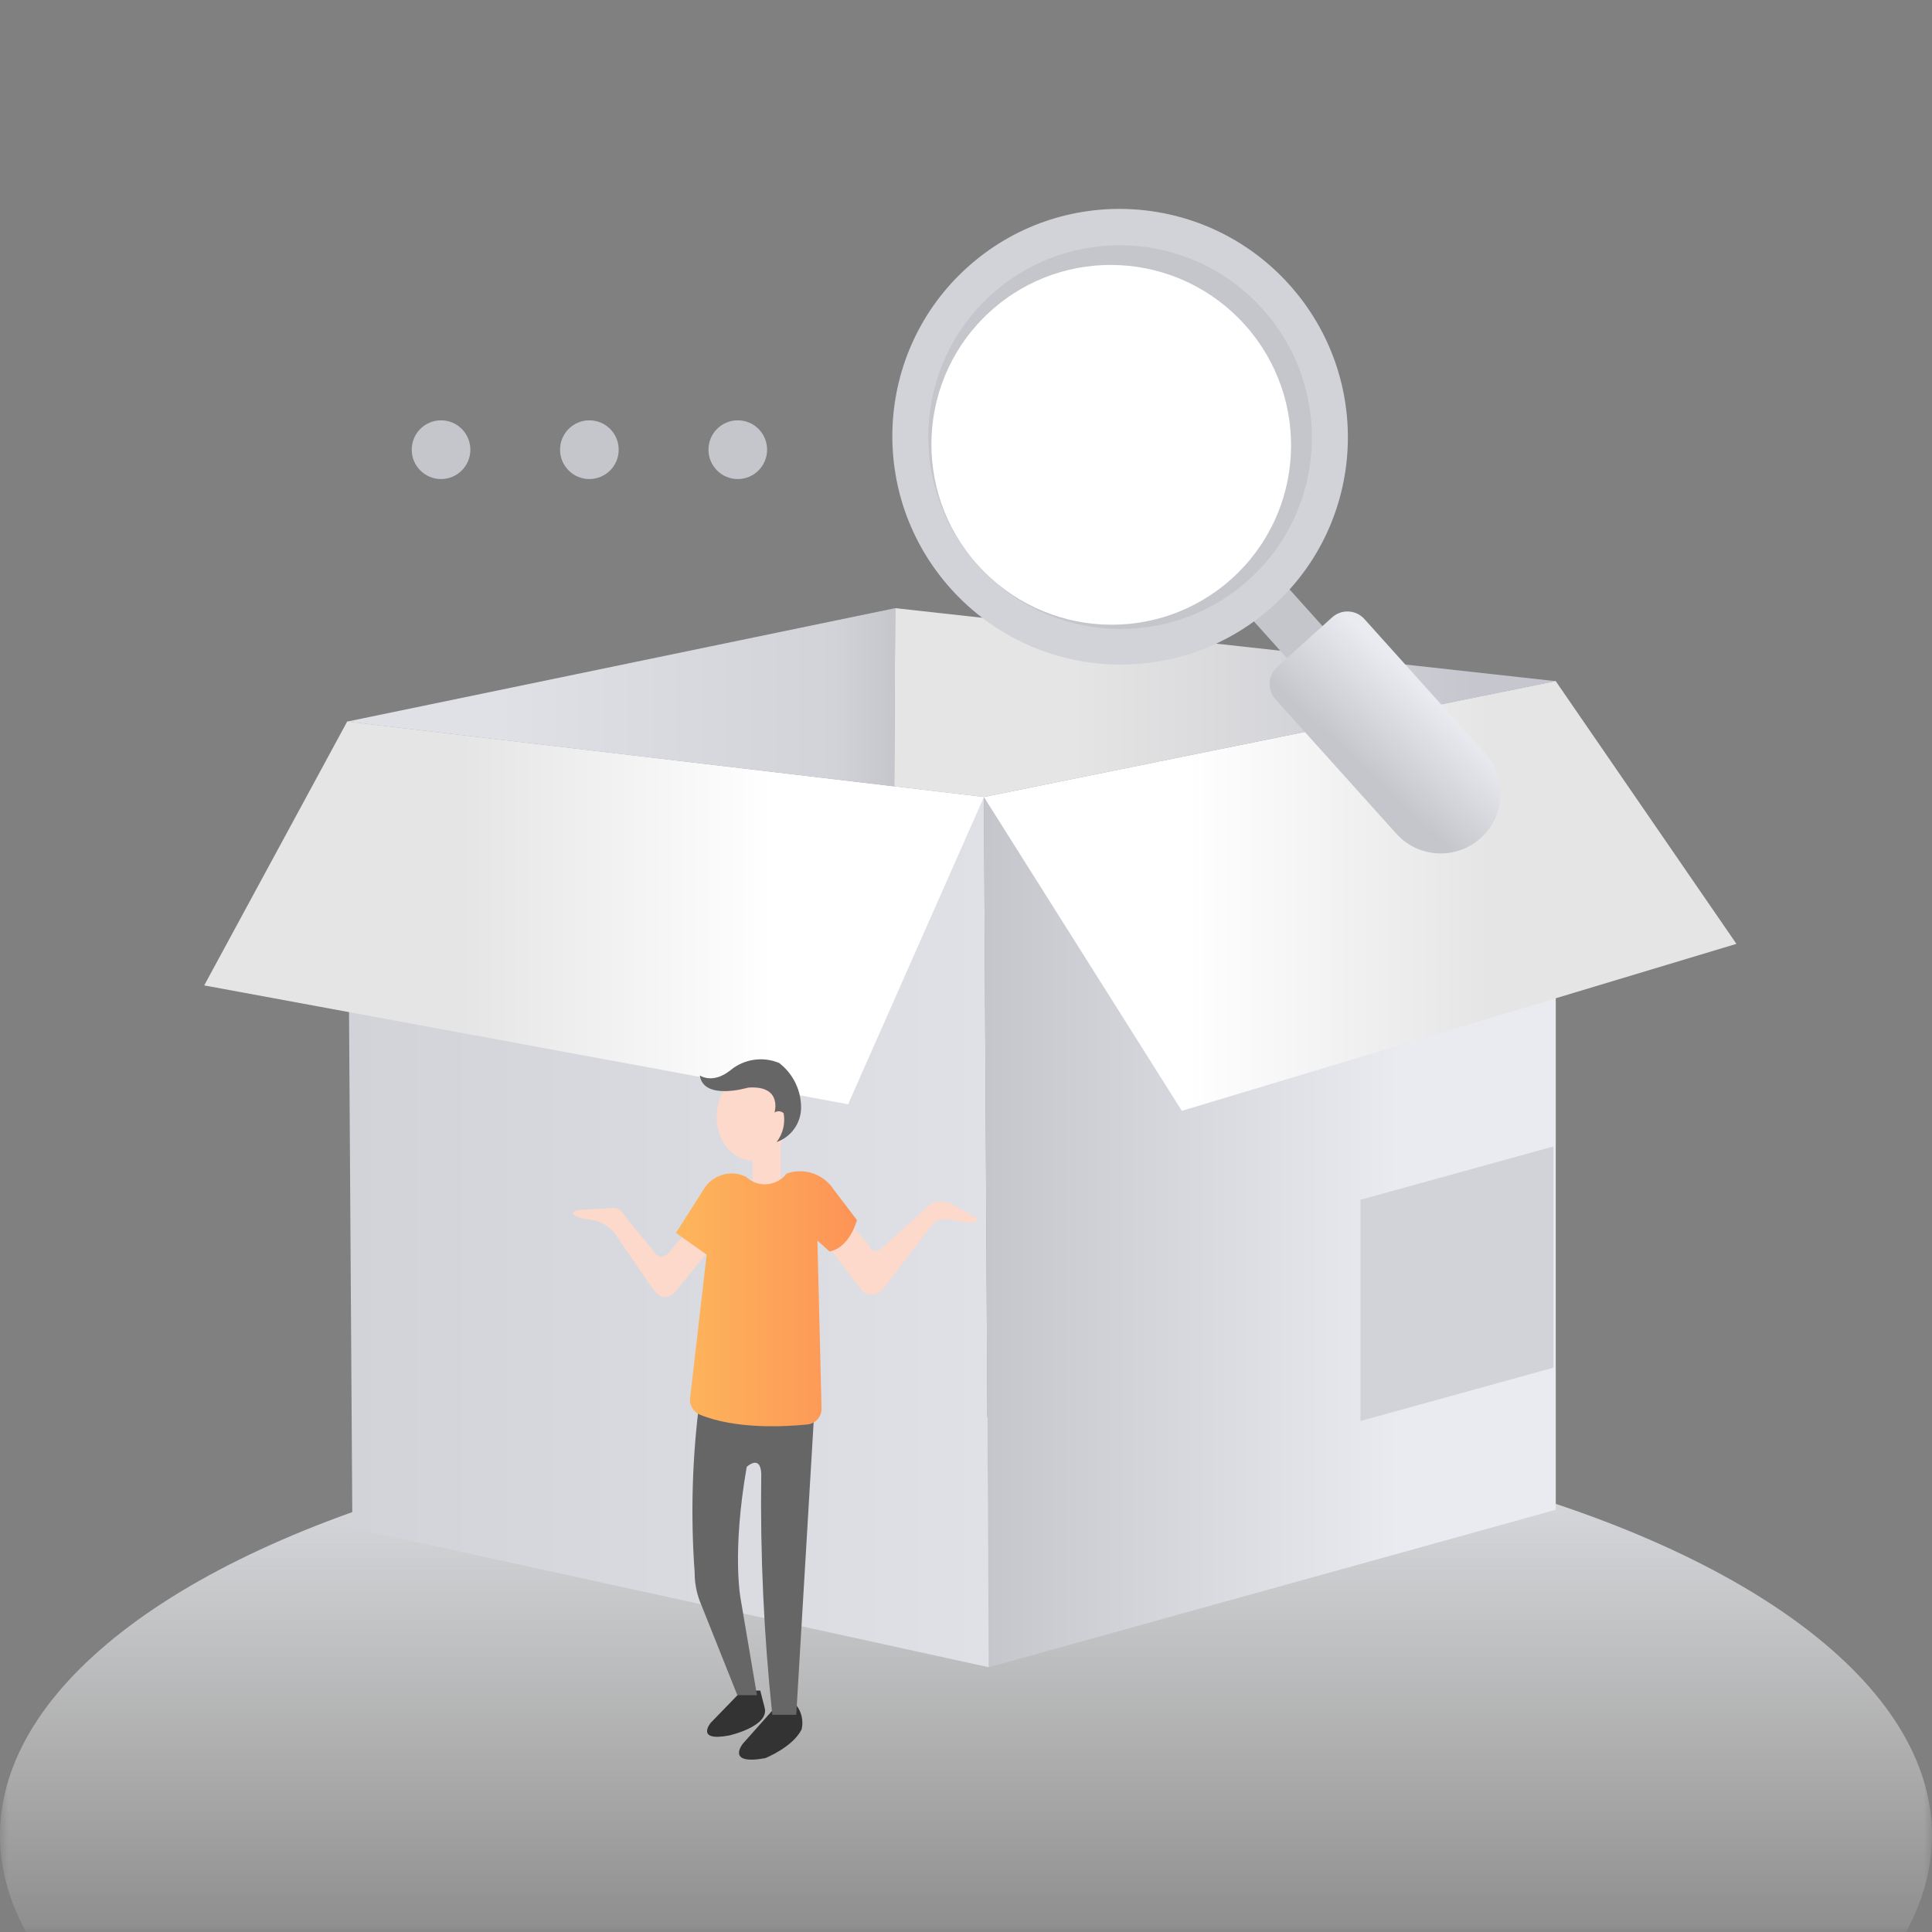 <svg xmlns:xlink="http://www.w3.org/1999/xlink" xmlns="http://www.w3.org/2000/svg" version="1.1" viewBox="0 0 120 120" height="120px" width="120px">
  <rect x="0" y="0" width="120" height="120" fill="#808080" stroke="none"/>
  <title>搜索为空</title>
  <defs>
    <rect height="120" width="120" y="0" x="0" id="path-1"></rect>
    <linearGradient id="linearGradient-3" y2="3.44169138e-13%" x2="50%" y1="100%" x1="50%">
      <stop offset="0%" stop-opacity="0" stop-color="#FFFFFF"></stop>
      <stop offset="41%" stop-opacity="0.14" stop-color="#FBFBFC"></stop>
      <stop offset="66%" stop-opacity="0.48" stop-color="#F0F1F3"></stop>
      <stop offset="100%" stop-color="#DFE1E6"></stop>
    </linearGradient>
    <linearGradient id="linearGradient-4" y2="49.995%" x2="0%" y1="49.995%" x1="100%">
      <stop offset="27%" stop-color="#E9EBF0"></stop>
      <stop offset="89%" stop-color="#CACCD2"></stop>
      <stop offset="100%" stop-color="#C4C6CC"></stop>
    </linearGradient>
    <linearGradient id="linearGradient-5" y2="50%" x2="100%" y1="50%" x1="0%">
      <stop offset="27%" stop-color="#FFFFFF"></stop>
      <stop offset="67%" stop-color="#E5E5E5"></stop>
      <stop offset="100%" stop-color="#E5E5E5"></stop>
    </linearGradient>
    <linearGradient id="linearGradient-6" y2="49.995%" x2="0%" y1="49.995%" x1="100%">
      <stop offset="0%" stop-color="#DFE1E6"></stop>
      <stop offset="100%" stop-color="#D1D3D8"></stop>
    </linearGradient>
    <linearGradient id="linearGradient-7" y2="50%" x2="0%" y1="50%" x1="100%">
      <stop offset="27%" stop-color="#FFFFFF"></stop>
      <stop offset="67%" stop-color="#E5E5E5"></stop>
      <stop offset="100%" stop-color="#E5E5E5"></stop>
    </linearGradient>
    <linearGradient id="linearGradient-8" y2="50%" x2="100.017%" y1="50%" x1="0%">
      <stop offset="27%" stop-color="#DFE1E6"></stop>
      <stop offset="89%" stop-color="#D1D3D8"></stop>
      <stop offset="100%" stop-color="#C4C6CC"></stop>
    </linearGradient>
    <linearGradient id="linearGradient-9" y2="50%" x2="100%" y1="50%" x1="0%">
      <stop offset="27%" stop-color="#E5E5E5"></stop>
      <stop offset="88%" stop-color="#C6C7CE"></stop>
      <stop offset="89%" stop-color="#C6C7CE"></stop>
      <stop offset="100%" stop-color="#C6C7CE"></stop>
    </linearGradient>
    <linearGradient id="linearGradient-10" y2="64.845%" x2="41.849%" y1="34.859%" x1="69.221%">
      <stop offset="0%" stop-color="#E9EBF0"></stop>
      <stop offset="85%" stop-color="#CACCD2"></stop>
      <stop offset="100%" stop-color="#C4C6CC"></stop>
    </linearGradient>
    <linearGradient id="linearGradient-11" y2="49.898%" x2="100.151%" y1="49.898%" x1="0.101%">
      <stop offset="0%" stop-color="#FDB65B"></stop>
      <stop offset="100%" stop-color="#FD9357"></stop>
    </linearGradient>
  </defs>
  <g fill-rule="evenodd" fill="none" stroke-width="1" stroke="none" id="搜索为空">
    <g id="分组-3-copy-2">
      <mask fill="white" id="mask-2">
        <use xlink:href="#path-1"></use>
      </mask>
      <g fill-rule="nonzero" id="Mask"></g>
      <g mask="url(#mask-2)" id="分组-18-copy">
        <g transform="translate(0, 7)">
          <ellipse ry="26" rx="60" cy="107" cx="60" fill-rule="nonzero" fill="url(#linearGradient-3)" id="椭圆形"></ellipse>
          <g transform="translate(12, 0)" fill-rule="evenodd" fill="none" stroke-width="1" id="分组-40">
            <polygon points="84.631 35.309 49.113 42.503 49.414 96.555 84.631 86.774" fill-rule="nonzero" fill="url(#linearGradient-4)" id="路径"></polygon>
            <polygon points="72.503 67.52 72.503 81.262 84.489 77.948 84.489 64.207" fill-rule="nonzero" fill="#D1D3D8" id="路径"></polygon>
            <polygon points="84.631 35.309 95.852 51.625 61.406 61.996 49.113 42.503" fill-rule="nonzero" fill="url(#linearGradient-5)" id="路径"></polygon>
            <polygon points="9.562 37.82 49.113 42.503 49.414 96.555 9.886 87.905" fill-rule="nonzero" fill="url(#linearGradient-6)" id="路径"></polygon>
            <polygon points="9.562 37.82 0.684 54.205 40.678 61.587 49.113 42.503" fill-rule="nonzero" fill="url(#linearGradient-7)" id="路径"></polygon>
            <polygon points="43.605 30.774 43.543 41.844 9.562 37.82" fill-rule="nonzero" fill="url(#linearGradient-8)" id="路径"></polygon>
            <polygon points="84.631 35.309 49.113 42.503 43.543 41.844 43.605 30.774" fill-rule="nonzero" fill="url(#linearGradient-9)" id="路径"></polygon>
            <path fill="#C4C6CC" id="路径" d="M65.548,29 C66.157,28.45 67.097,28.498 67.647,29.108 L70.143,31.887 C70.507,32.281 70.632,32.841 70.469,33.352 C70.307,33.864 69.882,34.248 69.357,34.358 C68.832,34.468 68.289,34.286 67.936,33.882 L65.44,31.103 C64.89,30.493 64.938,29.551 65.548,29 Z"></path>
            <ellipse ry="14.168" rx="14.131" cy="20.127" cx="57.572" transform="translate(57.572, 20.127) rotate(-42) translate(-57.572, -20.127)" fill-rule="nonzero" fill="#D1D3D8" id="椭圆形"></ellipse>
            <ellipse ry="11.93" rx="11.9" cy="20.15" cx="57.572" transform="translate(57.572, 20.15) rotate(-42) translate(-57.572, -20.15)" fill-rule="nonzero" fill="#C4C6CC" id="椭圆形"></ellipse>
            <ellipse ry="11.187" rx="11.156" cy="20.629" cx="57.021" transform="translate(57.021, 20.629) rotate(-42) translate(-57.021, -20.629)" fill-rule="nonzero" fill="#FFFFFF" id="椭圆形"></ellipse>
            <path fill="url(#linearGradient-10)" id="路径" d="M67.335,34.416 L70.738,31.348 C71.018,31.093 71.387,30.961 71.764,30.981 C72.141,31 72.494,31.169 72.746,31.45 L80.274,39.827 C81.619,41.357 81.484,43.686 79.973,45.051 C78.461,46.416 76.135,46.309 74.755,44.811 L67.221,36.434 C66.698,35.845 66.749,34.943 67.335,34.416 Z"></path>
            <ellipse ry="1.824" rx="1.821" cy="20.931" cx="15.394" fill-rule="nonzero" fill="#C4C6CC" id="椭圆形"></ellipse>
            <ellipse ry="1.824" rx="1.821" cy="20.931" cx="24.607" fill-rule="nonzero" fill="#C4C6CC" id="椭圆形"></ellipse>
            <ellipse ry="1.824" rx="1.821" cy="20.931" cx="33.825" fill-rule="nonzero" fill="#C4C6CC" id="椭圆形"></ellipse>
            <path fill-rule="nonzero" fill="#333333" id="路径" d="M34.086,98.004 L32.152,99.998 C32.152,99.998 31.148,101.192 33.286,100.794 C33.286,100.794 35.833,100.226 35.487,99.044 L35.221,98.004 L34.086,98.004 Z"></path>
            <path fill-rule="nonzero" fill="#333333" id="路径" d="M36.128,99.066 L34.143,101.3 C34.143,101.3 33.042,102.652 35.527,102.203 C35.527,102.203 37.269,101.51 37.796,100.396 C37.906,99.889 37.793,99.359 37.484,98.941 L36.128,99.066 Z"></path>
            <path fill-rule="nonzero" fill="#666666" id="路径" d="M31.465,79.898 C30.992,83.477 30.886,87.095 31.148,90.695 C31.146,91.293 31.254,91.887 31.465,92.446 L33.797,98.288 L35.016,98.288 L34.007,92.338 C34.007,92.338 33.439,89.496 34.381,84.109 C34.381,84.109 35.226,83.313 35.283,84.535 C35.213,89.536 35.442,94.536 35.969,99.51 L37.456,99.51 L38.59,80.443 L31.465,79.898 Z"></path>
            <path fill-rule="nonzero" fill="#FCD9CB" id="路径" d="M40.74,68.901 L42.017,70.39 C42.017,70.39 42.227,71.134 42.913,70.39 L45.568,67.997 C45.568,67.997 46.203,67.151 47.474,67.997 L48.467,68.532 C48.467,68.532 49.329,69.06 47.741,68.901 C47.741,68.901 46.39,68.452 45.908,69.06 L42.811,73.123 C42.646,73.31 42.41,73.416 42.161,73.416 C41.913,73.416 41.677,73.31 41.512,73.123 L39.39,70.361 L40.74,68.901 Z"></path>
            <path fill-rule="nonzero" fill="#FCD9CB" id="路径" d="M30.563,69.617 L29.429,70.918 C29.429,70.918 29.003,71.345 28.634,70.759 L26.779,68.486 C26.618,68.146 26.245,67.961 25.877,68.037 L23.813,68.168 C23.813,68.168 23.041,68.463 24.448,68.736 C25.106,68.758 25.724,69.057 26.15,69.56 L28.566,73.089 C28.566,73.089 29.134,73.965 29.865,73.328 L32.135,70.543 L30.563,69.617 Z"></path>
            <ellipse ry="2.711" rx="2.229" cy="62.371" cx="34.738" fill-rule="nonzero" fill="#FCD9CB" id="椭圆形"></ellipse>
            <rect height="3.626" width="1.759" y="63.496" x="34.738" fill-rule="nonzero" fill="#FCD9CB" id="矩形"></rect>
            <path fill-rule="nonzero" fill="#666666" id="路径" d="M31.465,59.797 C31.465,59.797 32.259,60.365 33.371,59.473 C34.218,58.773 35.382,58.601 36.395,59.024 C37.275,59.699 37.781,60.755 37.756,61.865 C37.724,62.803 37.12,63.625 36.236,63.934 C36.627,63.426 36.786,62.776 36.673,62.144 C36.517,61.999 36.281,61.982 36.106,62.104 C36.106,62.104 36.627,60.399 34.477,60.553 C34.449,60.553 31.703,61.388 31.465,59.797 Z"></path>
            <path fill-rule="nonzero" fill="url(#linearGradient-11)" id="路径" d="M34.33,66.088 C34.68,66.423 35.156,66.593 35.639,66.555 C36.122,66.517 36.566,66.275 36.86,65.889 C37.957,65.505 39.172,65.926 39.799,66.906 L41.228,68.782 C41.228,68.782 40.791,70.486 39.526,70.731 L38.772,70.055 L39.027,80.483 C39.038,80.994 38.655,81.427 38.148,81.477 C36.667,81.625 33.672,81.773 31.465,80.864 C31.06,80.695 30.815,80.278 30.864,79.841 L31.891,70.93 L29.985,69.577 L31.686,66.906 C32.217,65.981 33.371,65.624 34.33,66.088 Z"></path>
          </g>
        </g>
      </g>
    </g>
  </g>
</svg>